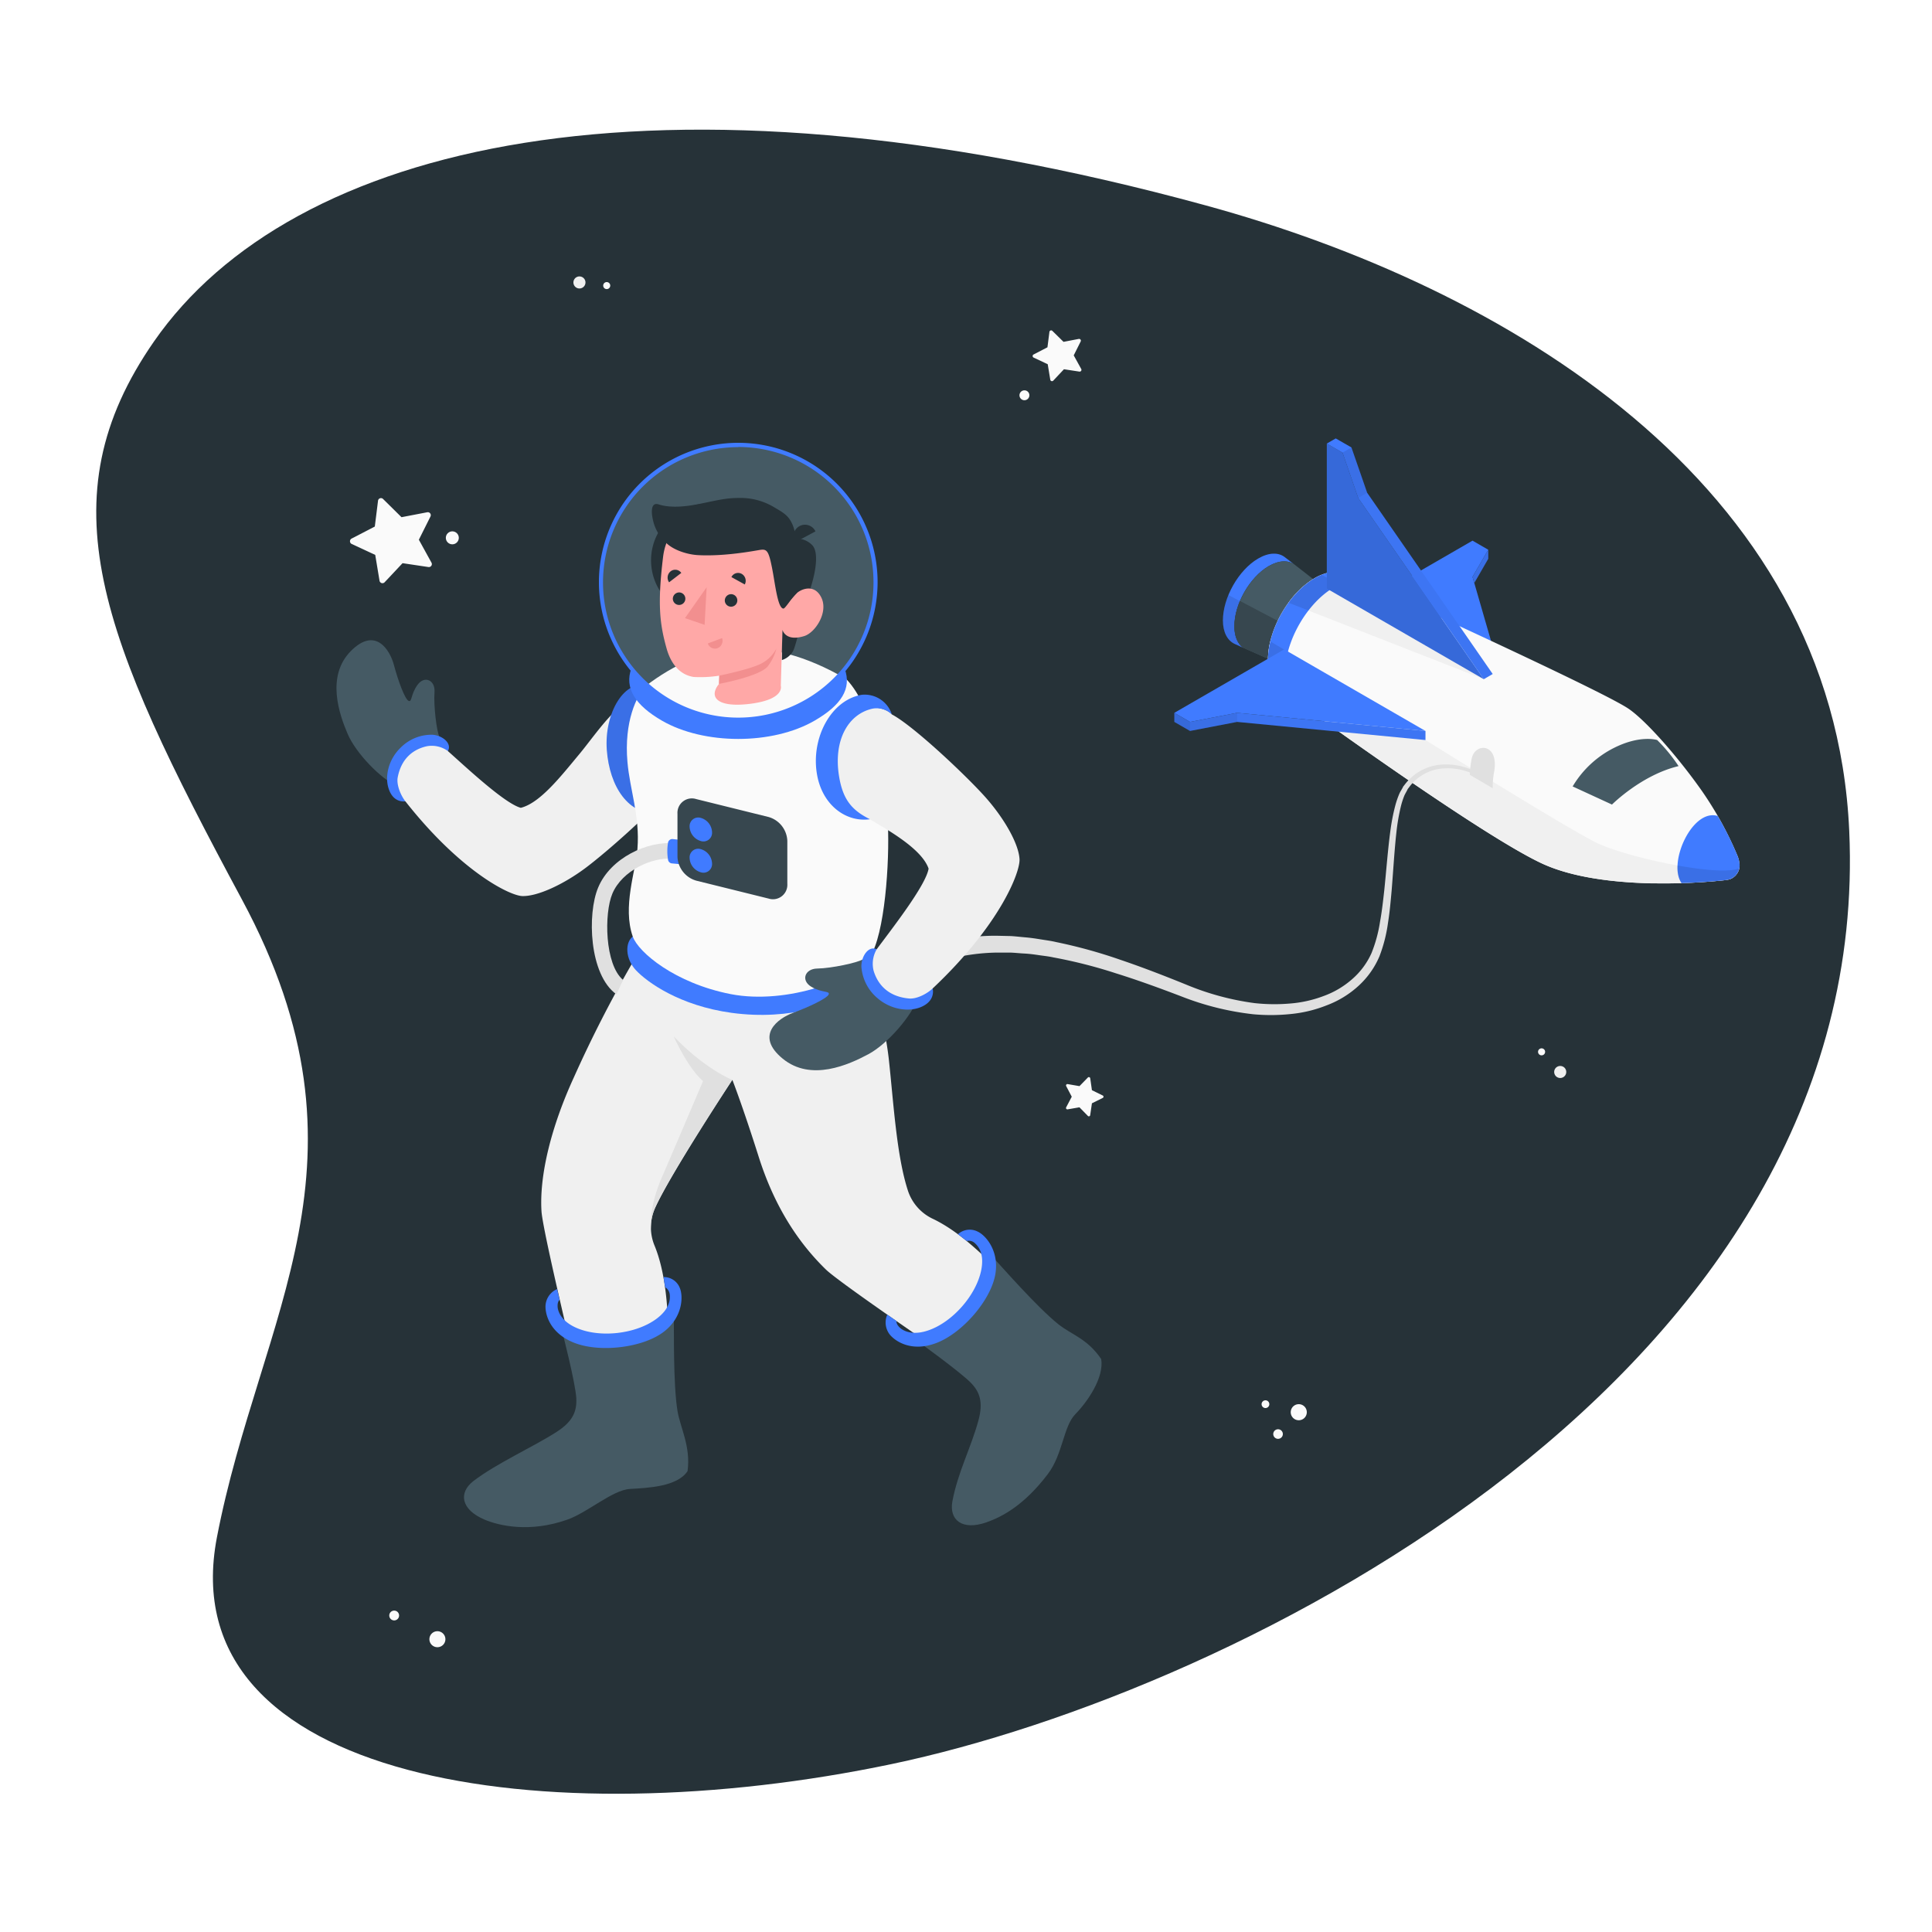 <svg class="animated" id="freepik_stories-astronaut" xmlns="http://www.w3.org/2000/svg" viewBox="0 0 500 500" version="1.1" xmlns:xlink="http://www.w3.org/1999/xlink" xmlns:svgjs="http://svgjs.com/svgjs"><style>svg#freepik_stories-astronaut:not(.animated) .animable {opacity: 0;}svg#freepik_stories-astronaut.animated #freepik--Space--inject-173 {animation: 1s 1 forwards cubic-bezier(.36,-0.01,.5,1.38) fadeIn;animation-delay: 0s;}svg#freepik_stories-astronaut.animated #freepik--Stars--inject-173 {animation: 1s 1 forwards cubic-bezier(.36,-0.01,.5,1.38) fadeIn,3s Infinite  linear wind;animation-delay: 0s,1s;}svg#freepik_stories-astronaut.animated #freepik--Spaceship--inject-173 {animation: 1s 1 forwards cubic-bezier(.36,-0.01,.5,1.38) fadeIn,3s Infinite  linear floating;animation-delay: 0s,1s;}svg#freepik_stories-astronaut.animated #freepik--Character--inject-173 {animation: 1s 1 forwards cubic-bezier(.36,-0.01,.5,1.38) slideRight,3s Infinite  linear floating;animation-delay: 0s,1s;}            @keyframes fadeIn {                0% {                    opacity: 0;                }                100% {                    opacity: 1;                }            }                    @keyframes wind {                0% {                    transform: rotate( 0deg );                }                25% {                    transform: rotate( 1deg );                }                75% {                    transform: rotate( -1deg );                }            }                    @keyframes floating {                0% {                    opacity: 1;                    transform: translateY(0px);                }                50% {                    transform: translateY(-10px);                }                100% {                    opacity: 1;                    transform: translateY(0px);                }            }                    @keyframes slideRight {                0% {                    opacity: 0;                    transform: translateX(30px);                }                100% {                    opacity: 1;                    transform: translateX(0);                }            }        </style><g id="freepik--Space--inject-173" class="animable" style="transform-origin: 251.833px 248.889px;"><path id="freepik--Background--inject-173" d="M312,53.15C169.18,14.08,75.28,37.37,39.88,88.33,11.45,129.26,26,164.76,62.6,232.77s4.64,107.41-6.47,165.13C44,461.22,141.43,475.29,230.8,456.53S484.91,355.78,478.58,215C474.52,124.57,389.22,74.26,312,53.15Z" style="fill: rgb(38, 50, 56); transform-origin: 251.833px 248.889px;" class="animable"></path></g><g id="freepik--Stars--inject-173" class="animable" style="transform-origin: 253.045px 248.918px;"><g id="freepik--stars--inject-173" class="animable" style="transform-origin: 253.045px 248.918px;"><path d="M151.52,73.1A1.56,1.56,0,1,1,150,71.54,1.56,1.56,0,0,1,151.52,73.1Z" style="fill: rgb(240, 240, 240); transform-origin: 149.96px 73.1px;" id="elcl6wjjsxd2" class="animable"></path><path d="M157.93,73.88A.91.91,0,1,1,157,73,.91.91,0,0,1,157.93,73.88Z" style="fill: rgb(250, 250, 250); transform-origin: 157.02px 73.91px;" id="eln71lwu7a5t" class="animable"></path><path d="M402.6,276.41a1.58,1.58,0,0,1,2.21-.16,1.56,1.56,0,1,1-2.21.16Z" style="fill: rgb(240, 240, 240); transform-origin: 403.784px 277.429px;" id="eloblhcjcxq09" class="animable"></path><path d="M398.27,271.62a.92.92,0,0,1,1.29-.09.9.9,0,0,1,.09,1.28.92.92,0,0,1-1.29.09A.9.9,0,0,1,398.27,271.62Z" style="fill: rgb(250, 250, 250); transform-origin: 398.96px 272.215px;" id="elwbtmz9ao1qo" class="animable"></path><path d="M102.91,417.19a1.27,1.27,0,1,1-1.79,0A1.28,1.28,0,0,1,102.91,417.19Z" style="fill: rgb(250, 250, 250); transform-origin: 102.015px 418.093px;" id="elur6i4239y1" class="animable"></path><path d="M114.64,422.74a2.07,2.07,0,1,1-2.93.05A2.07,2.07,0,0,1,114.64,422.74Z" style="fill: rgb(250, 250, 250); transform-origin: 113.2px 424.227px;" id="el8vrsf4fv51q" class="animable"></path><path d="M338.2,365.47a2.08,2.08,0,1,1-2.08-2.07A2.08,2.08,0,0,1,338.2,365.47Z" style="fill: rgb(250, 250, 250); transform-origin: 336.12px 365.48px;" id="eled8rrtbeky8" class="animable"></path><path d="M332,371.13a1.24,1.24,0,1,1-1.23-1.24A1.24,1.24,0,0,1,332,371.13Z" style="fill: rgb(250, 250, 250); transform-origin: 330.76px 371.13px;" id="elcsfg848z0xk" class="animable"></path><path d="M328.5,363.4a1,1,0,1,1-1-1A1,1,0,0,1,328.5,363.4Z" style="fill: rgb(250, 250, 250); transform-origin: 327.5px 363.4px;" id="elf3v5g9o4844" class="animable"></path><path d="M266.4,102.29a1.28,1.28,0,1,1-1.28-1.27A1.27,1.27,0,0,1,266.4,102.29Z" style="fill: rgb(250, 250, 250); transform-origin: 265.12px 102.3px;" id="elnbsth59a3kh" class="animable"></path><path d="M272.37,85.65l2.87,2.82,3.95-.76a.46.46,0,0,1,.49.66l-1.8,3.6,1.94,3.52a.46.46,0,0,1-.47.68l-4-.61-2.76,2.94a.45.45,0,0,1-.78-.24l-.66-4-3.64-1.71a.45.45,0,0,1,0-.82l3.57-1.85.51-4A.45.45,0,0,1,272.37,85.65Z" style="fill: rgb(250, 250, 250); transform-origin: 273.562px 92.074px;" id="elvbum820zst9" class="animable"></path><path d="M282.15,279.05l.44,3.09,2.79,1.37a.35.35,0,0,1,0,.64l-2.79,1.38-.45,3.08a.35.35,0,0,1-.6.19l-2.18-2.23-3.06.53a.36.36,0,0,1-.38-.52l1.45-2.75-1.45-2.76a.36.36,0,0,1,.38-.51l3.07.53,2.17-2.23A.36.36,0,0,1,282.15,279.05Z" style="fill: rgb(250, 250, 250); transform-origin: 280.734px 283.831px;" id="el5f4nwdtk1jv" class="animable"></path></g></g><g id="freepik--Spaceship--inject-173" class="animable" style="transform-origin: 338.565px 188.079px;"><g id="freepik--spaceship--inject-173" class="animable" style="transform-origin: 338.565px 188.079px;"><g id="freepik--spaceship--inject-173" class="animable" style="transform-origin: 377.07px 171.045px;"><polygon points="389.22 177.45 352.66 156.34 381.09 139.92 385.16 142.27 381.09 149.3 389.22 177.45" style="fill: rgb(64, 123, 255); transform-origin: 370.94px 158.685px;" id="el153xa09zwtq" class="animable"></polygon><polygon points="385.16 142.27 385.16 144.61 381.55 150.87 381.09 149.3 385.16 142.27" style="fill: rgb(64, 123, 255); transform-origin: 383.125px 146.57px;" id="eldc6hdp8na5o" class="animable"></polygon><g id="el2zji1smp1wz"><polygon points="385.16 142.27 385.16 144.61 381.55 150.87 381.09 149.3 385.16 142.27" style="opacity: 0.1; transform-origin: 383.125px 146.57px;" class="animable"></polygon></g><path d="M335,146.11c-1.65-1.19-4-1.14-6.71.42-4.93,2.9-8.89,9.88-8.84,15.6,0,2.6.87,4.5,2.25,5.5l-2.21-1h0c-1.83-.88-3-3-3-6.06,0-5.87,4-13,9.08-16,2.82-1.65,5.34-1.66,7-.33Z" style="fill: rgb(64, 123, 255); transform-origin: 325.745px 155.457px;" id="el7bg4e0arl9s" class="animable"></path><path d="M343.78,152.94l-10.44,19.81-9.9-4.36-1.71-.76c-1.38-1-2.23-2.9-2.25-5.5-.05-5.72,3.91-12.7,8.84-15.6,2.66-1.56,5.06-1.61,6.71-.42l.34.27Z" style="fill: rgb(69, 90, 100); transform-origin: 331.63px 159.016px;" id="elfxju8lizjps" class="animable"></path><path d="M336.15,167.42l-.75-4.26-14.48-7.63a16.89,16.89,0,0,0-1.44,6.6c0,2.6.87,4.5,2.25,5.5l1.71.76,9.9,4.36Z" style="fill: rgb(55, 71, 79); transform-origin: 327.815px 164.14px;" id="elpqd8ade0b19" class="animable"></path><path d="M449.69,221.56a90.68,90.68,0,0,0-9.51-17.25c-6.46-9.12-14.68-18.26-18.88-21-8.09-5.33-73-34.77-73-34.77h0c-2.17-1-5-.7-8.15,1.14-6.7,3.93-12.08,13.42-12,21.2,0,3.55,1.2,6.11,3.09,7.49h0s50.22,36.78,67.6,45c8.07,3.81,19,5,28.39,5.24l1,0a149.46,149.46,0,0,0,18.58-.86v0a3.84,3.84,0,0,0,3.39-3.83A7.45,7.45,0,0,0,449.69,221.56Z" style="fill: rgb(250, 250, 250); transform-origin: 389.175px 188.303px;" id="elc76zanen15" class="animable"></path><path d="M340.18,149.67a22.88,22.88,0,0,0-6.71,6.32L384,175.77l2.31-1.34-44.25-25.68A14.76,14.76,0,0,0,340.18,149.67Z" style="fill: rgb(240, 240, 240); transform-origin: 359.89px 162.26px;" id="elsojkxl5g0sn" class="animable"></path><path d="M446.83,227.72a3.84,3.84,0,0,0,3.32-3.09c-4.43,2.4-27.83-2.34-36.56-6.34-6.88-3.15-44.68-26.77-44.68-26.77l-36.56-23.45-3.58-2.1a20,20,0,0,0-.61,4.9c0,3.55,1.2,6.11,3.09,7.49h0s50.22,36.78,67.6,45c8.07,3.81,19,5,28.39,5.24l1,0a149.46,149.46,0,0,0,18.58-.86Z" style="fill: rgb(240, 240, 240); transform-origin: 389.155px 197.295px;" id="el28zaop88osf" class="animable"></path><path d="M352.58,150.45c-2.1-.52-4.66,0-7.42,1.59-7,4.12-12.65,14.05-12.59,22.19a10.87,10.87,0,0,0,1.8,6.42l-3.13-2.28h0c-1.89-1.38-3.06-3.94-3.09-7.49-.06-7.78,5.32-17.27,12-21.2,3.13-1.84,6-2.12,8.15-1.14h0Z" style="fill: rgb(64, 123, 255); transform-origin: 340.365px 164.317px;" id="elxapqmlchn" class="animable"></path><g id="elud4ttl83bo"><path d="M342.06,148.75a14.76,14.76,0,0,0-1.88.92,22.88,22.88,0,0,0-6.71,6.32l5.16,2a23.79,23.79,0,0,1,6.53-6c.46-.26.91-.49,1.35-.7Z" style="opacity: 0.1; transform-origin: 339.99px 153.37px;" class="animable"></path></g><g id="elpyqhzuxvneq"><path d="M333.4,180l1,.7a11,11,0,0,1-1.79-6.42,21.26,21.26,0,0,1,.75-5.54l-1-.62-3.58-2.1c-.08.35-.16.7-.23,1.06l-.06.34c-.05.3-.1.6-.14.89s0,.42-.07.64,0,.43-.07.65c0,.45-.05.89,0,1.32,0,3.55,1.2,6.11,3.09,7.49h0Z" style="opacity: 0.1; transform-origin: 331.294px 173.36px;" class="animable"></path></g><polygon points="332.35 168.06 368.91 189.17 320.16 184.48 307.98 186.83 303.92 184.48 332.35 168.06" style="fill: rgb(64, 123, 255); transform-origin: 336.415px 178.615px;" id="el68pc3wgswie" class="animable"></polygon><polygon points="303.92 184.48 303.92 186.83 307.98 189.17 320.16 186.83 368.91 191.52 368.91 189.17 320.16 184.48 307.98 186.83 303.92 184.48" style="fill: rgb(64, 123, 255); transform-origin: 336.415px 188px;" id="elcogarrzwb39" class="animable"></polygon><polygon points="343.38 152.32 384 175.77 351.5 128.87 347.44 117.14 343.38 114.79 343.38 152.32" style="fill: rgb(64, 123, 255); transform-origin: 363.69px 145.28px;" id="el8ra8il7x0v" class="animable"></polygon><g id="elne3i9p83gjg"><polygon points="343.38 152.32 384 175.77 351.5 128.87 347.44 117.14 343.38 114.79 343.38 152.32" style="opacity: 0.15; transform-origin: 363.69px 145.28px;" class="animable"></polygon></g><polygon points="345.69 113.46 343.38 114.79 347.44 117.14 351.5 128.87 384 175.77 386.31 174.43 353.82 127.53 349.75 115.8 345.69 113.46" style="fill: rgb(64, 123, 255); transform-origin: 364.845px 144.615px;" id="el4kpgauadnxi" class="animable"></polygon><path d="M450.22,223.89a7.45,7.45,0,0,0-.53-2.33,82.15,82.15,0,0,0-5.15-10.39c-6.58-2-13,12.19-9.35,17.38,6.85-.21,11.63-.81,11.63-.81v0A3.84,3.84,0,0,0,450.22,223.89Z" style="fill: rgb(64, 123, 255); transform-origin: 442.175px 219.764px;" id="elc23yikhd8w6" class="animable"></path><g id="elrvewnq6g2ra"><polygon points="349.75 115.8 347.44 117.14 351.5 128.87 353.82 127.53 349.75 115.8" style="opacity: 0.1; transform-origin: 350.63px 122.335px;" class="animable"></polygon></g><g id="elddz49zcbi8"><polygon points="353.82 127.53 386.31 174.43 384 175.77 351.5 128.87 353.82 127.53" style="opacity: 0.05; transform-origin: 368.905px 151.65px;" class="animable"></polygon></g><g id="elmmsguj4ffc"><polygon points="303.92 184.48 307.98 186.83 307.98 189.17 303.92 186.83 303.92 184.48" style="opacity: 0.15; transform-origin: 305.95px 186.825px;" class="animable"></polygon></g><g id="eln05w80hblli"><polygon points="320.16 186.83 320.16 184.48 368.91 189.17 368.91 191.52 320.16 186.83" style="opacity: 0.05; transform-origin: 344.535px 188px;" class="animable"></polygon></g><g id="elukolo4zxe"><polygon points="320.16 184.48 307.98 186.83 307.98 189.17 320.16 186.83 320.16 184.48" style="opacity: 0.1; transform-origin: 314.07px 186.825px;" class="animable"></polygon></g><g id="el3j6cdi5m0zp"><path d="M447.69,227.51l.4-.17.23-.13.32-.21.22-.17.27-.26.19-.2.22-.3.15-.23a2.26,2.26,0,0,0,.17-.35,2.56,2.56,0,0,0,.11-.24,3.28,3.28,0,0,0,.18-.61h0c-2.15,1.16-8.76.65-16-.65a7.44,7.44,0,0,0,1,4.57h0l1.06,0h.34l1-.05h.17l3.1-.18h.06l.93-.07h0l3-.25H445l1.24-.13h.14l.19,0h.09l.17,0v0a2.9,2.9,0,0,0,.65-.14Z" style="opacity: 0.1; transform-origin: 442.13px 226.275px;" class="animable"></path></g><g id="el6hgqg57i12x"><path d="M317.94,154a17.27,17.27,0,0,0-1.42,6.62c0,3.08,1.18,5.18,3,6.06h0l2.21,1c-1.38-1-2.23-2.9-2.25-5.5a16.89,16.89,0,0,1,1.44-6.6Z" style="opacity: 0.1; transform-origin: 319.125px 160.84px;" class="animable"></path></g><path d="M428.88,191.52s-4.34-1.42-11.23,2.06A26.07,26.07,0,0,0,407,203.53l10.18,4.69s7.64-7.67,17.23-9.95A42.57,42.57,0,0,0,428.88,191.52Z" style="fill: rgb(69, 90, 100); transform-origin: 420.705px 199.727px;" id="elgcv8tfjkq5l" class="animable"></path><path d="M386.31,204a22,22,0,0,1,.38-4.31c.45-2.36.09-4.85-1.53-5.79s-3.78.06-4.28,2.38a23.74,23.74,0,0,0-.47,4.26Z" style="fill: rgb(224, 224, 224); transform-origin: 383.639px 198.775px;" id="el20bw6y6a6bx" class="animable"></path></g><path id="freepik--Cable--inject-173" d="M380.92,200.14l-.54-.22a12.17,12.17,0,0,0-1.53-.51,15.45,15.45,0,0,0-6.12-.46,11.86,11.86,0,0,0-7.94,4.64l-.42.55-.11.14,0,0s0-.07,0,0l0,.08-.18.32c-.22.44-.5.88-.68,1.33a20.47,20.47,0,0,0-.89,2.83,51.74,51.74,0,0,0-1.12,6.56c-.52,4.65-.8,9.73-1.24,15.13-.25,2.7-.48,5.48-.94,8.32A38.59,38.59,0,0,1,357,247.5a22,22,0,0,1-5.43,7.65,25.29,25.29,0,0,1-8.15,5,34,34,0,0,1-9.38,2.28,49.7,49.7,0,0,1-9.68.06,72.78,72.78,0,0,1-18.54-4.59c-5.79-2.21-11.45-4.27-17-6a125.8,125.8,0,0,0-16.19-4.12c-1.29-.29-2.59-.41-3.85-.6s-2.52-.35-3.75-.41-2.44-.21-3.62-.24h-3.49a52.14,52.14,0,0,0-12.19,1.65l-2.57.67-2.31.86-2.13.78c-.66.3-1.27.62-1.86.9-1.17.6-2.25,1.05-3.12,1.58l-2.2,1.36-1.84,1.13-2.79-4.15,2-1.2,2.44-1.44c1-.55,2.16-1,3.46-1.66.65-.29,1.33-.63,2.06-.93l2.35-.83,2.56-.88,2.82-.68a56.62,56.62,0,0,1,13.24-1.52l3.73.08c1.26.07,2.53.23,3.83.34s2.61.3,3.94.52,2.68.38,4,.7a130,130,0,0,1,16.6,4.58c5.62,1.9,11.35,4.12,17.07,6.44a69.84,69.84,0,0,0,17.63,4.77,47,47,0,0,0,9.1.12,31.33,31.33,0,0,0,8.73-1.92,23,23,0,0,0,7.48-4.41,19.41,19.41,0,0,0,5-6.74,36.5,36.5,0,0,0,2.2-8.1c.5-2.75.8-5.49,1.1-8.16.55-5.35.92-10.45,1.55-15.15a52.45,52.45,0,0,1,1.29-6.73,22,22,0,0,1,1.07-3.11c.21-.49.49-.89.72-1.33l.19-.32,0-.08.06-.09,0,0,.12-.15.46-.59a13.41,13.41,0,0,1,4.29-3.55,13,13,0,0,1,4.53-1.36,16.35,16.35,0,0,1,6.51.62,11.62,11.62,0,0,1,1.63.58l.53.23Z" style="fill: rgb(224, 224, 224); transform-origin: 304.055px 230.267px;" class="animable"></path></g></g><g id="freepik--Character--inject-173" class="animable" style="transform-origin: 186.082px 249.744px;"><g id="freepik--character--inject-173" class="animable" style="transform-origin: 186.082px 249.744px;"><path d="M157,331.56c-6.65,1.39-13.44,2.59-14.13,6.53s5.12,11.38,18.34,8.23,14.25-8.07,13.38-11.73S162.25,330.46,157,331.56Z" style="fill: rgb(38, 50, 56); transform-origin: 158.817px 339.058px;" id="el6pl173wuzoq" class="animable"></path><path d="M251.06,319.64c-3.63-.26-9.41,6.29-13.59,11.4s-7.74,10.23-6.55,12.31,5.55,6.73,14.29.62,11.23-14.21,11.06-17.84S254.17,319.87,251.06,319.64Z" style="fill: rgb(38, 50, 56); transform-origin: 243.483px 333.32px;" id="elgx715bzva5" class="animable"></path><path d="M169.49,312.73a12.27,12.27,0,0,0-.09,9.64c5.38,13.12,3.17,34.85,3,46.71C161.58,377.45,153,370.5,153,370.5s-12.46-50.8-12.86-57c-.59-9.38,2.55-22,8.4-34.73a322.38,322.38,0,0,1,14.93-29.24l61.46,4A82.48,82.48,0,0,1,230,273.9c1.23,11.14,2,25.23,5,34.33a12.27,12.27,0,0,0,6.42,7.2c12.8,6.1,25.77,23.67,33.65,32.53-2.42,13.5-13.48,14.16-13.48,14.16s-43.38-29.23-47.84-33.56C207,322,200.6,312.79,196.36,299.41s-6.82-19.93-6.82-19.93S173.38,304,169.49,312.73Z" style="fill: rgb(240, 240, 240); transform-origin: 207.57px 311.369px;" id="elzgiqgkm9hac" class="animable"></path><path d="M145.35,344s3.63,14,3.8,17.94c.14,3.3-.85,5.9-5.09,8.63-6.09,3.92-15.48,8.09-21.54,12.72-3.87,3-3.31,7.36,2.91,10,3.82,1.6,11.7,3.41,21.37,0,5.27-1.85,11.73-7.69,16.22-7.95s12.31-.56,14.92-4.63c.87-6.36-1.93-11.34-2.61-15.58-1.14-7-.88-21.07-.94-25.35,0,0-3.75,5.64-14,7S145.35,344,145.35,344Z" style="fill: rgb(69, 90, 100); transform-origin: 149.092px 367.503px;" id="el3edbe68tqb9" class="animable"></path><path d="M173.33,335c.25,2.16-.78,4.33-3.44,6.31-5.32,3.94-14.56,5-20.64,2.37-2.81-1.21-4.45-3-4.88-5,0,0-.32-1.61.45-2.29l-.64-2.78a5,5,0,0,0-3,4.29c-.1,2.11,1,7.17,7.6,9.68s17.57,1.23,23-2.91c4.93-3.77,5.1-9.21,4.13-11.41a4.39,4.39,0,0,0-4.19-2.75l.42,2.63A2.46,2.46,0,0,1,173.33,335Z" style="fill: rgb(64, 123, 255); transform-origin: 158.776px 339.686px;" id="elsrcw1kyxdte" class="animable"></path><path d="M237.53,347.13s10.89,7.86,13.68,10.69c2.32,2.36,3.32,5,2,9.82-1.9,7-5.33,13.39-6.73,20.89-.89,4.79,2.48,7.68,8.83,5.44,3.91-1.37,9.67-4.31,15.86-12.47,3.93-5.18,4-12.33,7.15-15.54s7.46-9.47,6.67-14.24c-3.61-5.31-7.73-6.32-11.08-9-5.56-4.46-14.77-15-17.68-18.18,0,0,1,6.69-5.73,14.55S237.53,347.13,237.53,347.13Z" style="fill: rgb(69, 90, 100); transform-origin: 261.307px 359.641px;" id="eltj5nuoq1rn" class="animable"></path><path d="M252.27,321.71c1.63,1.43,2.32,3.73,1.67,7-1.3,6.5-7.45,13.48-13.72,15.6-2.91,1-5.33.75-7-.43,0,0-1.33-.95-1.21-2l-2.38-1.66a5.07,5.07,0,0,0,.68,5.21c1.35,1.62,5.55,4.65,12.14,2.09s13.86-10.86,15.11-17.57c1.13-6.1-2.39-10.25-4.59-11.24a4.53,4.53,0,0,0-5.05.7l2.27,1.76A2.25,2.25,0,0,1,252.27,321.71Z" style="fill: rgb(64, 123, 255); transform-origin: 243.489px 333.374px;" id="el1aqs58ji3ay" class="animable"></path><path d="M174.35,268.19s3.56,8.11,7.6,11.59c0,0-7.17,16.84-10.69,25s-2.78,13.36-2.78,13.36h0a12.19,12.19,0,0,1,1-5.44c3.89-8.77,20-33.25,20-33.25S182.4,276.66,174.35,268.19Z" style="fill: rgb(224, 224, 224); transform-origin: 178.948px 293.165px;" id="elb4dgcq0ornd" class="animable"></path><path d="M113.68,190.56c-.66-1.3-1.49-7.83-1.23-11.44.23-3.08-2.57-4.39-4.39-1.89s-1.39,4.62-2.34,4.14-2.65-5.08-3.78-9.29c-1-3.79-4.75-10.07-11.16-3.57s-3,16.3-.82,21.4,8.65,11.66,12.71,13.49Z" style="fill: rgb(69, 90, 100); transform-origin: 100.38px 184.547px;" id="el7y2t2f7bf8j" class="animable"></path><path d="M115.92,194.34c1.1-1.93-1.36-4-4-4.19a11.26,11.26,0,0,0-8.3,3.41c-3,2.91-4.15,7.32-3,10.65,1.28,3.78,4.32,3.17,4.32,3.17Z" style="fill: rgb(64, 123, 255); transform-origin: 108.185px 198.782px;" id="elnk80mteh4gd" class="animable"></path><path d="M174,203.37c-3.38,5.2-17.12,17.31-22.7,21.43s-12.2,7.21-16.12,7.1c-3.28-.09-16-6.38-30.27-24.52-1.21-1.54-2.3-4.22-2-6.09.86-4.74,3.77-7.35,7.63-8.18a7.12,7.12,0,0,1,5.33,1.23c4.33,3.82,14.73,13.65,18.92,14.72,5-1.25,10.38-8.18,15.12-13.87s11.48-16.35,17.49-14.88C180.1,183.41,177.55,200.79,174,203.37Z" style="fill: rgb(240, 240, 240); transform-origin: 139.876px 206.038px;" id="el9v246385j4" class="animable"></path><path d="M163.76,242.38c-2,1.5-2,5.74.85,8.75s11.21,9.15,24.78,11c15.23,2.06,27.25-2.37,33-6.3,5.95-4.07,2.68-8.13,2.68-8.13Z" style="fill: rgb(64, 123, 255); transform-origin: 194.159px 252.516px;" id="elccuo715lz18" class="animable"></path><g id="elg3sayu6frcw"><circle cx="191.06" cy="150.67" r="35.52" style="fill: rgb(69, 90, 100); transform-origin: 191.06px 150.67px; transform: rotate(-22.5deg);" class="animable"></circle></g><path d="M183.81,192.36c.7,9.45-5.22,17.59-13.21,18.18s-12.86-7-13.56-16.45,4.53-18.79,11.21-16.59C176.26,177.32,183.1,182.91,183.81,192.36Z" style="fill: rgb(64, 123, 255); transform-origin: 170.422px 193.874px;" id="elfa9eznxy6sm" class="animable"></path><g id="elkel2vju6u3j"><path d="M183.81,192.36c.7,9.45-5.22,17.59-13.21,18.18s-12.86-7-13.56-16.45,4.53-18.79,11.21-16.59C176.26,177.32,183.1,182.91,183.81,192.36Z" style="opacity: 0.1; transform-origin: 170.422px 193.874px;" class="animable"></path></g><path d="M167.2,177.46c-2.48,2.53-5.72,9.38-4.82,19.7.63,7.31,3.26,14,2.59,22.51-.47,5.89-3.91,15-1.21,22.71,1.42,4.05,10.93,12.09,25.37,14.9s33.3-3.81,36.69-10.84c3.52-7.29,4.56-26.18,3.84-35.26S226.6,183.61,219,175.73C197.88,163.39,181.46,166.62,167.2,177.46Z" style="fill: rgb(250, 250, 250); transform-origin: 196.051px 212.873px;" id="el2odeuumhcey" class="animable"></path><circle cx="183.19" cy="145.02" r="14.7" style="fill: rgb(38, 50, 56); transform-origin: 183.19px 145.02px;" id="eldklgrsksxd8" class="animable"></circle><path d="M208.59,155.47s-2.38,11.19-3.33,13a5.07,5.07,0,0,1-2.93,2.36l.17-7.87Z" style="fill: rgb(38, 50, 56); transform-origin: 205.46px 163.15px;" id="ely36yiw3wjfe" class="animable"></path><path d="M205.61,139.44a5.5,5.5,0,0,1,4.56,1.61c2,2,.87,8.28-1.58,14.42l-4.48.52Z" style="fill: rgb(38, 50, 56); transform-origin: 207.654px 147.697px;" id="elpipdj077lon" class="animable"></path><path d="M202.76,156c.9.54,2.19-1.19,3.3-2.35s4.73-2.75,6.53,1.06-1.59,9-4.44,9.9c-4.92,1.54-5.65-1.61-5.65-1.61l-.43,14.47s1.13,3.45-7.58,4.63-11.27-1.58-8.41-5.1l.07-2.14a31.35,31.35,0,0,1-6.62.34c-3.62-.56-5.89-3.41-7-7.32-1.76-6.28-2.43-11.36-.93-23.71,1.63-13.54,17.39-13.69,25.89-8.33S202.76,156,202.76,156Z" style="fill: rgb(255, 168, 167); transform-origin: 191.932px 157.463px;" id="el5joprgkubn2" class="animable"></path><path d="M202.76,157.5c.46,0,2.18-2.84,3.3-3.86,1.54-1.4-.42-14-.45-14.2-.11-.66.15-1.37,0-2.12a9,9,0,0,0-1.07-2.64c-.95-1.62-2.6-2.45-4.2-3.41a16.87,16.87,0,0,0-9.17-2.4c-3.24,0-5.62.61-9.71,1.45-3.41.71-7.7,1.29-11,.22-2.21-.71-2,2.44-1.2,5.08a11.35,11.35,0,0,0,3.08,4.82c2,2,5.69,3.1,8.37,3.23,7.11.37,14.87-1.2,16.1-1.37,1.67-.23,2.13.3,3,4.72C200.59,150.9,201.24,157.47,202.76,157.5Z" style="fill: rgb(38, 50, 56); transform-origin: 187.675px 143.182px;" id="elcy0t5qf0csd" class="animable"></path><path d="M205.6,140.44l5.44-2.92a3,3,0,0,0-4.12-1.37A3.25,3.25,0,0,0,205.6,140.44Z" style="fill: rgb(38, 50, 56); transform-origin: 208.148px 138.12px;" id="elvaqwj0iyyk" class="animable"></path><path d="M186.15,174.85s8.06-1.63,10.88-3.13a9.24,9.24,0,0,0,3.9-3.85,12.81,12.81,0,0,1-2.21,4.55c-2.06,2.63-12.64,4.57-12.64,4.57Z" style="fill: rgb(242, 143, 143); transform-origin: 193.505px 172.43px;" id="elpbevvqksmue" class="animable"></path><path d="M187.58,155.45a1.62,1.62,0,1,0,1.61-1.68A1.64,1.64,0,0,0,187.58,155.45Z" style="fill: rgb(38, 50, 56); transform-origin: 189.199px 155.39px;" id="eluwgluro4q3" class="animable"></path><path d="M189.29,149.35l3.46,1.91a2.06,2.06,0,0,0-.81-2.75A1.92,1.92,0,0,0,189.29,149.35Z" style="fill: rgb(38, 50, 56); transform-origin: 191.138px 149.766px;" id="eldlk27m32nc6" class="animable"></path><path d="M186.88,165.14l-3.69,1.38a1.94,1.94,0,0,0,2.51,1.23A2.08,2.08,0,0,0,186.88,165.14Z" style="fill: rgb(242, 143, 143); transform-origin: 185.093px 166.503px;" id="eld27upn9skat" class="animable"></path><path d="M173.16,150.7l3.16-2.43a1.92,1.92,0,0,0-2.75-.42A2.1,2.1,0,0,0,173.16,150.7Z" style="fill: rgb(38, 50, 56); transform-origin: 174.549px 149.074px;" id="elrajp0k8u4kl" class="animable"></path><path d="M174.13,155a1.62,1.62,0,1,0,1.62-1.68A1.65,1.65,0,0,0,174.13,155Z" style="fill: rgb(38, 50, 56); transform-origin: 175.749px 154.94px;" id="elylpokraf21s" class="animable"></path><polygon points="182.88 151.98 182.35 161.7 177.27 159.97 182.88 151.98" style="fill: rgb(242, 143, 143); transform-origin: 180.075px 156.84px;" id="elxvak120w8e" class="animable"></polygon><path d="M191.06,186.72a36.06,36.06,0,1,1,36.06-36.05A36.1,36.1,0,0,1,191.06,186.72Zm0-71a35,35,0,1,0,35,35A35,35,0,0,0,191.06,115.68Z" style="fill: rgb(64, 123, 255); transform-origin: 191.06px 150.66px;" id="el260qup02jos" class="animable"></path><path d="M210.8,186.51c-10.9,6.3-28.57,6.3-39.48,0-6.91-4-9.78-8.42-7.92-13.56,6,8.68,16.33,13.24,27.66,13.24s21.57-4.43,27.55-13.11C220.47,178.22,217.71,182.52,210.8,186.51Z" style="fill: rgb(64, 123, 255); transform-origin: 191.011px 182.092px;" id="el8nvnfmxte08" class="animable"></path><path d="M174.55,218.25l-.38,4c-5.39-.51-13.17,3.06-15.68,9-2.18,5.15-2,18.37,2.77,22.37-.54,1.11-1.12,2.36-1.74,3.71-7.09-5.1-7.58-20.85-4.72-27.63C158,222,167.61,217.59,174.55,218.25Z" style="fill: rgb(224, 224, 224); transform-origin: 163.858px 237.758px;" id="elq70hxq8d8n" class="animable"></path><path d="M175.41,217.29l-1.32-.14a1.12,1.12,0,0,0-1.2.91,13.42,13.42,0,0,0,0,4.44,1.12,1.12,0,0,0,1,.95l2.14.2Z" style="fill: rgb(64, 123, 255); transform-origin: 174.368px 220.398px;" id="el5b3knu2y91g" class="animable"></path><path d="M180.18,206.8l18.73,4.64a6.7,6.7,0,0,1,4.85,6.2v11.11a3.73,3.73,0,0,1-4.85,3.8l-18.73-4.64a6.7,6.7,0,0,1-4.85-6.2V210.6A3.73,3.73,0,0,1,180.18,206.8Z" style="fill: rgb(55, 71, 79); transform-origin: 189.545px 219.675px;" id="ele0bddbjnne" class="animable"></path><path d="M181.37,211.67a4,4,0,0,1,2.91,3.72,2.23,2.23,0,0,1-2.91,2.27,4,4,0,0,1-2.9-3.71A2.24,2.24,0,0,1,181.37,211.67Z" style="fill: rgb(64, 123, 255); transform-origin: 181.375px 214.668px;" id="el68urcxha5a" class="animable"></path><path d="M181.37,219.76a4,4,0,0,1,2.91,3.72,2.23,2.23,0,0,1-2.91,2.27,4,4,0,0,1-2.9-3.71A2.23,2.23,0,0,1,181.37,219.76Z" style="fill: rgb(64, 123, 255); transform-origin: 181.375px 222.757px;" id="elqyfe37lho3" class="animable"></path><path d="M223.19,248.33c-1.27.8-7.94,2.27-11.69,2.33-3.2.05-4.29,3.06-1.54,4.71s4.89,1,4.49,2-5,3.2-9.23,4.76c-3.83,1.41-10,5.83-2.66,11.85s17.1,1.56,22.17-1.15,11.22-10,12.74-14.36Z" style="fill: rgb(69, 90, 100); transform-origin: 218.303px 262.654px;" id="eln1vxwo2nfnf" class="animable"></path><path d="M226.88,245.67c-2.08-1-4,1.77-3.95,4.51a11.72,11.72,0,0,0,4.29,8.25c3.28,2.79,7.94,3.6,11.27,2.13,3.79-1.68,2.87-4.76,2.87-4.76Z" style="fill: rgb(64, 123, 255); transform-origin: 232.194px 253.371px;" id="elbn38gg711a7" class="animable"></path><path d="M230.81,184.89c5.68,3,19.45,16.06,24.22,21.43s8.57,11.92,8.82,16c.21,3.4-5.09,17.1-22.49,33.5-1.48,1.4-4.14,2.77-6.1,2.59-5-.45-7.94-3.2-9.15-7.11a7.41,7.41,0,0,1,.77-5.61c3.54-4.82,12.73-16.47,13.44-20.89-1.76-5.1-10.43-9.93-15.17-12.76,0,0-12.05-3.37-11-16.82S227.82,181.48,230.81,184.89Z" style="fill: rgb(240, 240, 240); transform-origin: 238.971px 220.744px;" id="elj3xh9cf79yo" class="animable"></path><path d="M230.81,184.89a5.73,5.73,0,0,0-5-1.49c-6.29,1.38-10.19,8.16-8.66,17.51,1,6.12,3.39,8.82,8,11.11-6.18.86-12.41-3.64-13.74-11.78-1.54-9.35,3.73-19.14,11.64-20.43A7.39,7.39,0,0,1,230.81,184.89Z" style="fill: rgb(64, 123, 255); transform-origin: 220.976px 195.949px;" id="el5jr2z0xyfz" class="animable"></path></g><g id="freepik--Star--inject-173" class="animable" style="transform-origin: 104.657px 139.922px;"><path d="M99.09,129.09l4.82,4.76,6.66-1.28a.77.77,0,0,1,.83,1.11l-3,6,3.27,5.94a.77.77,0,0,1-.79,1.13l-6.7-1-4.64,4.94a.77.77,0,0,1-1.32-.4l-1.11-6.68L91,140.77a.78.78,0,0,1,0-1.39l6-3.11.84-6.73A.77.77,0,0,1,99.09,129.09Z" style="fill: rgb(250, 250, 250); transform-origin: 101.169px 139.922px;" id="elh9qjs5dexkk" class="animable"></path><circle cx="117.06" cy="139.19" r="1.68" style="fill: rgb(250, 250, 250); transform-origin: 117.06px 139.19px;" id="eluprqfwzk3so" class="animable"></circle></g></g><defs>     <filter id="active" height="200%">         <feMorphology in="SourceAlpha" result="DILATED" operator="dilate" radius="2"></feMorphology>                <feFlood flood-color="#32DFEC" flood-opacity="1" result="PINK"></feFlood>        <feComposite in="PINK" in2="DILATED" operator="in" result="OUTLINE"></feComposite>        <feMerge>            <feMergeNode in="OUTLINE"></feMergeNode>            <feMergeNode in="SourceGraphic"></feMergeNode>        </feMerge>    </filter>    <filter id="hover" height="200%">        <feMorphology in="SourceAlpha" result="DILATED" operator="dilate" radius="2"></feMorphology>                <feFlood flood-color="#ff0000" flood-opacity="0.5" result="PINK"></feFlood>        <feComposite in="PINK" in2="DILATED" operator="in" result="OUTLINE"></feComposite>        <feMerge>            <feMergeNode in="OUTLINE"></feMergeNode>            <feMergeNode in="SourceGraphic"></feMergeNode>        </feMerge>            <feColorMatrix type="matrix" values="0   0   0   0   0                0   1   0   0   0                0   0   0   0   0                0   0   0   1   0 "></feColorMatrix>    </filter></defs></svg>